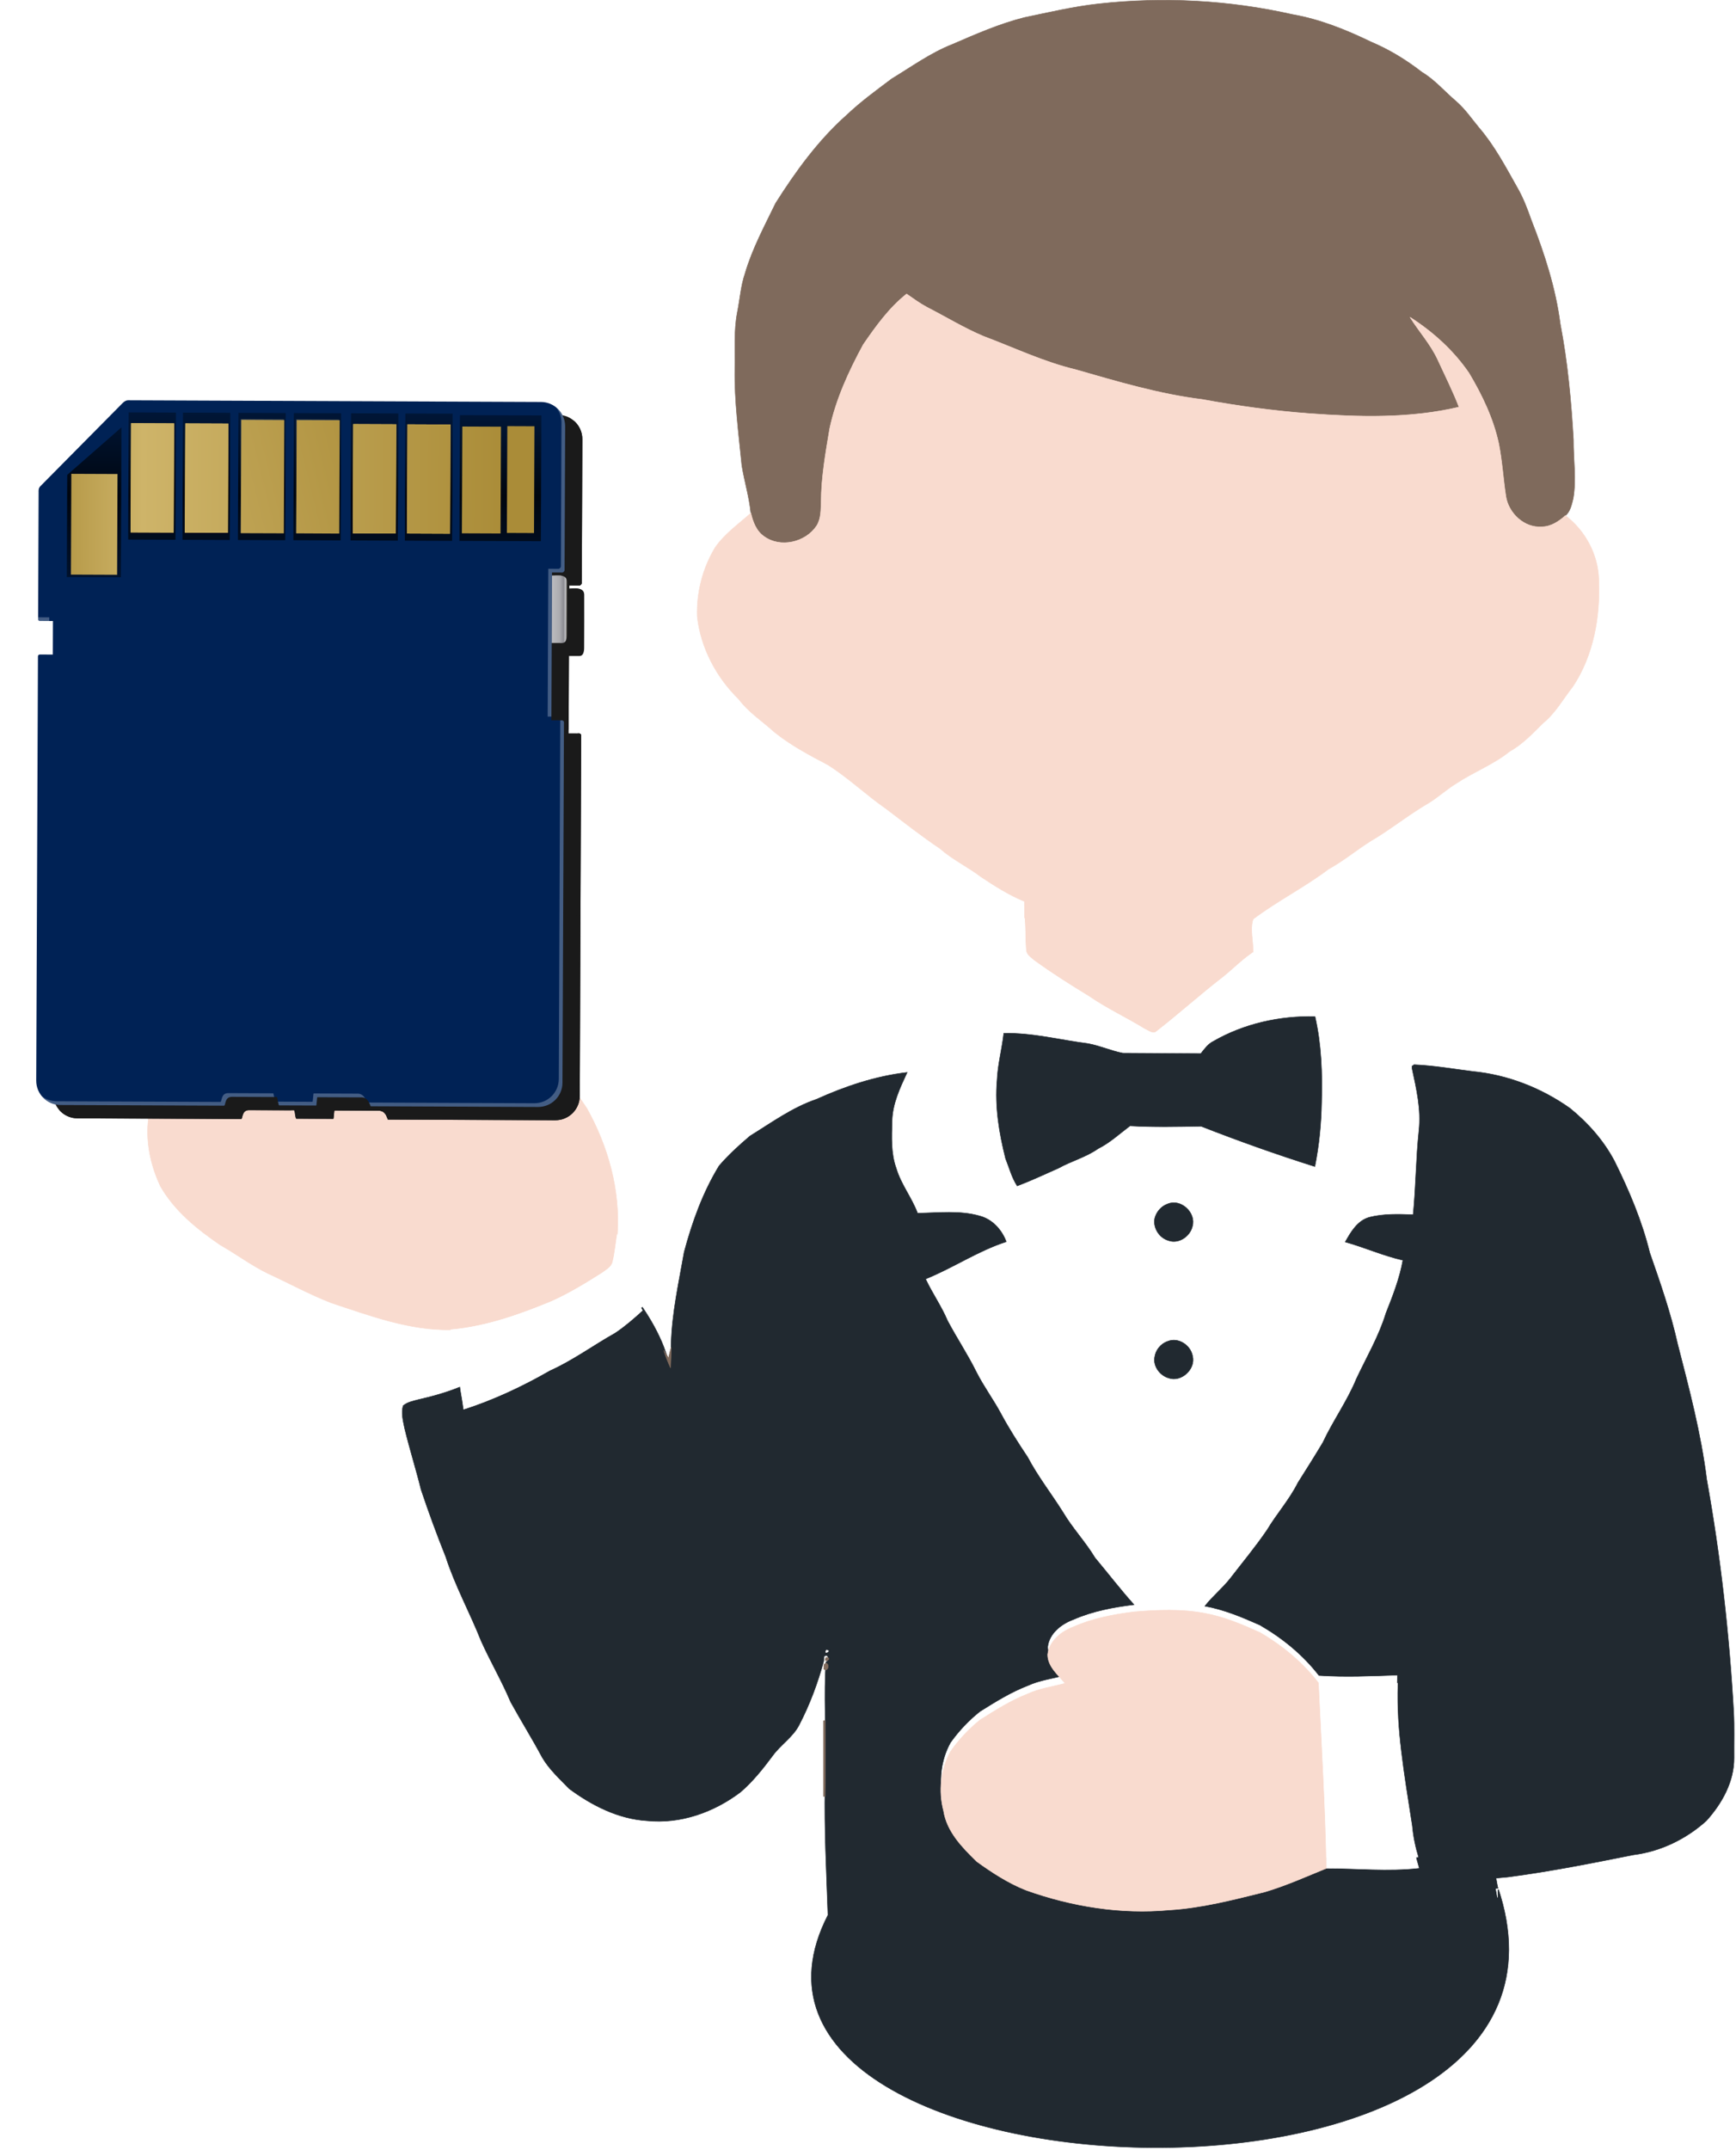 <?xml version="1.0" encoding="UTF-8" standalone="no"?>
<svg
   xmlns:dc="http://purl.org/dc/elements/1.1/"
   xmlns:cc="http://creativecommons.org/ns#"
   xmlns:rdf="http://www.w3.org/1999/02/22-rdf-syntax-ns#"
   xmlns:svg="http://www.w3.org/2000/svg"
   xmlns="http://www.w3.org/2000/svg"
   xmlns:xlink="http://www.w3.org/1999/xlink"
   xmlns:sodipodi="http://sodipodi.sourceforge.net/DTD/sodipodi-0.dtd"
   xmlns:inkscape="http://www.inkscape.org/namespaces/inkscape"
   version="1.1"
   id="Layer_1"
   x="0px"
   y="0px"
   viewBox="-21.926 -66.374 156.468 193.707"
   enable-background="new -21.926 -66.374 815.5 1409.52"
   xml:space="preserve"
   inkscape:version="0.91 r13725"
   sodipodi:docname="butler.svg"
   width="156.468"
   height="193.707"><defs
     id="defs41"><filter
       id="filter4198"
       inkscape:collect="always"><feGaussianBlur
         id="feGaussianBlur4200"
         stdDeviation="14.825"
         inkscape:collect="always" /></filter><filter
       id="filter3714"
       inkscape:collect="always"><feGaussianBlur
         id="feGaussianBlur3716"
         stdDeviation="0.425"
         inkscape:collect="always" /></filter><filter
       id="filter3710"
       inkscape:collect="always"><feGaussianBlur
         id="feGaussianBlur3712"
         stdDeviation="0.425"
         inkscape:collect="always" /></filter><filter
       id="filter3706"
       inkscape:collect="always"><feGaussianBlur
         id="feGaussianBlur3708"
         stdDeviation="0.425"
         inkscape:collect="always" /></filter><filter
       id="filter3702"
       inkscape:collect="always"><feGaussianBlur
         id="feGaussianBlur3704"
         stdDeviation="0.425"
         inkscape:collect="always" /></filter><filter
       id="filter3698"
       inkscape:collect="always"><feGaussianBlur
         id="feGaussianBlur3700"
         stdDeviation="0.425"
         inkscape:collect="always" /></filter><filter
       id="filter3694"
       inkscape:collect="always"><feGaussianBlur
         id="feGaussianBlur3696"
         stdDeviation="0.425"
         inkscape:collect="always" /></filter><filter
       id="filter3690"
       inkscape:collect="always"><feGaussianBlur
         id="feGaussianBlur3692"
         stdDeviation="0.425"
         inkscape:collect="always" /></filter><filter
       id="filter3686"
       inkscape:collect="always"><feGaussianBlur
         id="feGaussianBlur3688"
         stdDeviation="0.425"
         inkscape:collect="always" /></filter><linearGradient
       id="linearGradient2387"
       y2="626.39"
       xlink:href="#linearGradient3396"
       gradientUnits="userSpaceOnUse"
       x2="328.66"
       gradientTransform="matrix(0.751,0.093,-0.093,0.751,446.67,-78.787)"
       y1="626.39"
       x1="320.24"
       inkscape:collect="always" /><linearGradient
       id="linearGradient3396"><stop
         id="stop3398"
         style="stop-color:#bcbcbf"
         offset="0" /><stop
         id="stop3404"
         style="stop-color:#ababaf"
         offset=".5" /><stop
         id="stop3406"
         style="stop-color:#8c8c92"
         offset=".75" /><stop
         id="stop3408"
         style="stop-color:#c1c1c4"
         offset=".875" /><stop
         id="stop3400"
         style="stop-color:#403b30"
         offset="1" /></linearGradient><linearGradient
       id="linearGradient4524"
       y2="521.84"
       xlink:href="#linearGradient3910"
       gradientUnits="userSpaceOnUse"
       x2="186.46"
       y1="609"
       x1="186.46"
       inkscape:collect="always" /><linearGradient
       id="linearGradient3910"><stop
         id="stop3912"
         style="stop-color:#000000;stop-opacity:.491"
         offset="0" /><stop
         id="stop3918"
         style="stop-color:#000000;stop-opacity:.824"
         offset=".5" /><stop
         id="stop3914"
         style="stop-color:#000000;stop-opacity:.365"
         offset="1" /></linearGradient><linearGradient
       id="linearGradient2347"
       y2="179.9"
       xlink:href="#linearGradient4314"
       gradientUnits="userSpaceOnUse"
       x2="701.66"
       gradientTransform="matrix(0.756,0,0,0.756,126.81,207.58)"
       y1="179.9"
       x1="443.91"
       inkscape:collect="always" /><linearGradient
       id="linearGradient4314"><stop
         id="stop4392"
         style="stop-color:#aa8c38"
         offset="0" /><stop
         id="stop4322"
         style="stop-color:#ceb469"
         offset=".239" /><stop
         id="stop4395"
         style="stop-color:#aa8c38"
         offset="1" /></linearGradient><linearGradient
       id="linearGradient2359"
       y2="179.9"
       xlink:href="#linearGradient4314"
       gradientUnits="userSpaceOnUse"
       x2="701.66"
       gradientTransform="matrix(0.751,-0.093,-0.093,-0.751,100.31,746.29)"
       y1="179.9"
       x1="443.91"
       inkscape:collect="always" /><linearGradient
       inkscape:collect="always"
       xlink:href="#linearGradient3910"
       id="linearGradient4461"
       gradientUnits="userSpaceOnUse"
       x1="186.46"
       y1="609"
       x2="186.46"
       y2="521.84" /><linearGradient
       inkscape:collect="always"
       xlink:href="#linearGradient3910"
       id="linearGradient4463"
       gradientUnits="userSpaceOnUse"
       x1="186.46"
       y1="609"
       x2="186.46"
       y2="521.84" /><linearGradient
       inkscape:collect="always"
       xlink:href="#linearGradient3910"
       id="linearGradient4465"
       gradientUnits="userSpaceOnUse"
       x1="186.46"
       y1="609"
       x2="186.46"
       y2="521.84" /><linearGradient
       inkscape:collect="always"
       xlink:href="#linearGradient3910"
       id="linearGradient4467"
       gradientUnits="userSpaceOnUse"
       x1="186.46"
       y1="609"
       x2="186.46"
       y2="521.84" /><linearGradient
       inkscape:collect="always"
       xlink:href="#linearGradient3910"
       id="linearGradient4469"
       gradientUnits="userSpaceOnUse"
       x1="186.46"
       y1="609"
       x2="186.46"
       y2="521.84" /><linearGradient
       inkscape:collect="always"
       xlink:href="#linearGradient3910"
       id="linearGradient4471"
       gradientUnits="userSpaceOnUse"
       x1="186.46"
       y1="609"
       x2="186.46"
       y2="521.84" /><linearGradient
       inkscape:collect="always"
       xlink:href="#linearGradient3910"
       id="linearGradient4473"
       gradientUnits="userSpaceOnUse"
       x1="186.46"
       y1="609"
       x2="186.46"
       y2="521.84" /><linearGradient
       inkscape:collect="always"
       xlink:href="#linearGradient3910"
       id="linearGradient4475"
       gradientUnits="userSpaceOnUse"
       x1="186.46"
       y1="609"
       x2="186.46"
       y2="521.84" /><linearGradient
       inkscape:collect="always"
       xlink:href="#linearGradient4314"
       id="linearGradient4477"
       gradientUnits="userSpaceOnUse"
       gradientTransform="matrix(0.756,0,0,0.756,126.81,207.58)"
       x1="443.91"
       y1="179.9"
       x2="701.66"
       y2="179.9" /><linearGradient
       inkscape:collect="always"
       xlink:href="#linearGradient4314"
       id="linearGradient4479"
       gradientUnits="userSpaceOnUse"
       gradientTransform="matrix(0.756,0,0,0.756,126.81,207.58)"
       x1="443.91"
       y1="179.9"
       x2="701.66"
       y2="179.9" /><linearGradient
       inkscape:collect="always"
       xlink:href="#linearGradient4314"
       id="linearGradient4481"
       gradientUnits="userSpaceOnUse"
       gradientTransform="matrix(0.756,0,0,0.756,126.81,207.58)"
       x1="443.91"
       y1="179.9"
       x2="701.66"
       y2="179.9" /><linearGradient
       inkscape:collect="always"
       xlink:href="#linearGradient4314"
       id="linearGradient4483"
       gradientUnits="userSpaceOnUse"
       gradientTransform="matrix(0.756,0,0,0.756,126.81,207.58)"
       x1="443.91"
       y1="179.9"
       x2="701.66"
       y2="179.9" /><linearGradient
       inkscape:collect="always"
       xlink:href="#linearGradient4314"
       id="linearGradient4485"
       gradientUnits="userSpaceOnUse"
       gradientTransform="matrix(0.756,0,0,0.756,126.81,207.58)"
       x1="443.91"
       y1="179.9"
       x2="701.66"
       y2="179.9" /><linearGradient
       inkscape:collect="always"
       xlink:href="#linearGradient4314"
       id="linearGradient4487"
       gradientUnits="userSpaceOnUse"
       gradientTransform="matrix(0.756,0,0,0.756,126.81,207.58)"
       x1="443.91"
       y1="179.9"
       x2="701.66"
       y2="179.9" /></defs><sodipodi:namedview
     pagecolor="#ffffff"
     bordercolor="#666666"
     borderopacity="1"
     objecttolerance="10"
     gridtolerance="10"
     guidetolerance="10"
     inkscape:pageopacity="0"
     inkscape:pageshadow="2"
     inkscape:window-width="1920"
     inkscape:window-height="1124"
     id="namedview39"
     showgrid="false"
     inkscape:zoom="0.47381011"
     inkscape:cx="108.64537"
     inkscape:cy="-465.93439"
     inkscape:window-x="0"
     inkscape:window-y="24"
     inkscape:window-maximized="1"
     inkscape:current-layer="Layer_1"
     showguides="true"
     fit-margin-top="0"
     fit-margin-left="0"
     fit-margin-right="0"
     fit-margin-bottom="0" /><g
     id="g4262"
     transform="matrix(0.221,0,0,0.221,-22.393,-68.939)"><path
       d="m 450.13,13.17 c 26.37,-2.93 53.23,-1.51 79.12,4.35 11.18,1.95 21.81,6.24 31.99,11.16 7.46,3.14 14.4,7.39 20.78,12.35 5.32,3.17 9.31,7.99 14.01,11.94 3.59,3.12 6.26,7.08 9.27,10.71 6.33,7.35 10.85,16 15.59,24.39 2.42,4.19 4.14,8.72 5.74,13.28 5.35,13.63 9.91,27.7 11.8,42.27 3.01,15.61 4.47,31.47 5.39,47.33 -0.08,7.95 1.25,15.98 -0.11,23.89 -0.64,2.44 -1.14,5.23 -3.15,6.95 -2.67,2.37 -5.85,4.53 -9.56,4.58 -7.26,0.61 -13.77,-5.6 -14.77,-12.58 -1.08,-7.06 -1.47,-14.22 -2.87,-21.23 -2.19,-10.29 -6.79,-19.86 -12.14,-28.84 -6.29,-9.2 -14.68,-16.79 -24.04,-22.78 3.68,5.88 8.46,11.07 11.36,17.44 2.92,6.37 6.09,12.63 8.62,19.18 -19.99,4.73 -40.77,4.12 -61.11,2.64 -14.58,-1.09 -29.07,-3.07 -43.44,-5.72 -17.68,-2.18 -34.82,-7.31 -51.89,-12.21 -12.96,-3.1 -25.03,-8.89 -37.45,-13.55 -8.02,-3.37 -15.44,-7.94 -23.16,-11.89 -2.9,-1.56 -5.56,-3.51 -8.26,-5.38 -7.16,5.68 -12.54,13.19 -17.68,20.66 -5.86,10.82 -11.1,22.16 -13.69,34.26 -1.63,9.81 -3.41,19.66 -3.46,29.64 -0.14,3.37 0.03,7.05 -1.88,10.01 -4.47,6.71 -14.76,9.15 -21.42,4.28 -3.16,-2.16 -4.55,-5.93 -5.39,-9.5 -0.64,-6.58 -2.62,-12.91 -3.67,-19.42 -1.29,-13.09 -3.06,-26.19 -2.85,-39.38 0.15,-7.66 -0.45,-15.39 0.99,-22.97 1.09,-5.34 1.42,-10.85 3.2,-16.03 2.94,-10.02 7.93,-19.23 12.45,-28.57 8.25,-13.02 17.43,-25.68 29.03,-35.96 5.68,-5.4 12.06,-10.03 18.32,-14.74 8.13,-4.93 15.91,-10.59 24.82,-14.08 9.53,-4.13 19.1,-8.32 29.2,-10.88 10.06,-2.09 20.08,-4.47 30.31,-5.6 z"
       id="path5"
       inkscape:connector-curvature="0"
       style="fill:#7f6a5c;stroke:#7f6a5c;stroke-width:0.2" /><path
       d="m 354.17,152.11 c 5.14,-7.47 10.52,-14.98 17.68,-20.66 2.7,1.87 5.36,3.82 8.26,5.38 7.72,3.95 15.14,8.52 23.16,11.89 12.42,4.66 24.49,10.45 37.45,13.55 17.07,4.9 34.21,10.03 51.89,12.21 14.37,2.65 28.86,4.63 43.44,5.72 20.34,1.48 41.12,2.09 61.11,-2.64 -2.53,-6.55 -5.7,-12.81 -8.62,-19.18 -2.9,-6.37 -7.68,-11.56 -11.36,-17.44 9.36,5.99 17.75,13.58 24.04,22.78 5.35,8.98 9.95,18.55 12.14,28.84 1.4,7.01 1.79,14.17 2.87,21.23 1,6.98 7.51,13.19 14.77,12.58 3.71,-0.05 6.89,-2.21 9.56,-4.58 8.12,6.22 13.32,15.93 13.6,26.21 0.63,14.98 -2.14,30.76 -10.54,43.43 -3.98,5.06 -7.15,10.86 -12.21,14.98 -4.23,4.16 -8.3,8.58 -13.56,11.49 -6.66,5.38 -14.77,8.39 -21.85,13.11 -3.89,2.37 -7.25,5.49 -11.12,7.89 -7.29,4.22 -13.94,9.45 -21.05,13.95 -6.93,3.91 -12.93,9.25 -19.91,13.08 -9.84,7.42 -20.9,12.97 -30.74,20.38 -1.38,4.37 0.18,9.12 -0.06,13.65 -4.36,2.93 -8.03,6.72 -12.11,9.99 -9.22,7.12 -17.89,14.94 -27.07,22.09 -1.55,1.5 -3.48,-0.28 -5.01,-0.91 -7.48,-4.61 -15.51,-8.28 -22.74,-13.3 -7.61,-4.65 -15.17,-9.39 -22.38,-14.65 -1.38,-1.19 -3.28,-2.37 -3.33,-4.4 -0.35,-4.3 -0.15,-8.62 -0.56,-12.91 -0.02,-2.27 0.03,-4.53 -0.02,-6.79 -6.31,-2.58 -12.06,-6.25 -17.72,-10.01 -5.38,-4.11 -11.59,-7 -16.68,-11.51 -7.54,-5.07 -14.67,-10.67 -21.9,-16.17 -8.23,-5.68 -15.45,-12.7 -23.94,-18.02 -7.51,-3.94 -15.09,-7.96 -21.72,-13.31 -4.88,-4.45 -10.57,-8.07 -14.56,-13.43 -9.15,-8.93 -15.51,-20.96 -16.91,-33.73 -0.31,-9.82 2.24,-19.71 7.33,-28.12 3.88,-5.58 9.52,-9.51 14.53,-13.98 0.84,3.57 2.23,7.34 5.39,9.5 6.66,4.87 16.95,2.43 21.42,-4.28 1.91,-2.96 1.74,-6.64 1.88,-10.01 0.05,-9.98 1.83,-19.83 3.46,-29.64 2.59,-12.1 7.83,-23.44 13.69,-34.26 z"
       id="path7"
       inkscape:connector-curvature="0"
       style="fill:#f9dbcf;stroke:#f9dbcf;stroke-width:0.2" /><path
       d="m 419.43,400.03 c 0.42,-4.71 -0.19,-9.47 0.49,-14.16 0.41,4.29 0.21,8.61 0.56,12.91 0.05,2.03 1.95,3.21 3.33,4.4 7.21,5.26 14.77,10 22.38,14.65 7.23,5.02 15.26,8.69 22.74,13.3 1.53,0.63 3.46,2.41 5.01,0.91 9.18,-7.15 17.85,-14.97 27.07,-22.09 4.08,-3.27 7.75,-7.06 12.11,-9.99 8.99,7.96 19.06,14.62 29.6,20.35 3.2,-3.26 8.43,-5.04 12.61,-2.51 8.77,4.62 14.55,13.13 19.3,21.55 1.2,2.59 2.89,5.03 3.39,7.89 1.79,8.41 3.74,16.94 2.79,25.6 -1.21,11.57 -1.23,23.23 -2.36,34.79 -5.95,-0.23 -12.02,-0.43 -17.83,1.05 -4.92,1.4 -7.55,6.05 -9.86,10.21 7.92,2.25 15.47,5.69 23.51,7.54 -1.34,7.56 -4.12,14.75 -6.91,21.87 -2.86,9.51 -7.88,18.14 -12.04,27.1 -3.72,9.2 -9.54,17.33 -13.68,26.32 -3.3,5.61 -6.75,11.13 -10.2,16.66 -3.43,6.98 -8.65,12.83 -12.58,19.51 -4.66,6.92 -9.97,13.38 -15.02,20.02 -3.14,4.07 -7.19,7.31 -10.32,11.4 -9.54,-1.82 -19.3,-1.39 -28.93,-0.6 -5.53,-6.25 -10.57,-12.91 -15.88,-19.34 -3.93,-6.61 -9.24,-12.26 -13.12,-18.91 -4.72,-7.61 -10.23,-14.72 -14.36,-22.67 -3.88,-5.89 -7.65,-11.85 -10.95,-18.08 -3.1,-5.84 -7.03,-11.19 -9.98,-17.11 -3.53,-7.26 -8,-14.03 -11.74,-21.18 -2.5,-6 -6.24,-11.35 -8.96,-17.24 11.23,-4.59 21.34,-11.6 32.91,-15.39 -1.79,-4.85 -5.57,-9.17 -10.66,-10.59 -8.3,-2.46 -17.02,-1.3 -25.52,-1.2 -2.37,-6.42 -6.76,-11.9 -8.69,-18.5 -2.24,-6.27 -1.88,-13.01 -1.71,-19.55 0.14,-7.14 3.24,-13.74 6.15,-20.1 2.92,-4.47 4.83,-9.51 8.07,-13.76 5.65,-7.83 11.04,-16.15 18.86,-22.03 4.1,-3.23 10.35,-1.97 13.75,1.68 2.64,-4.69 4.95,-9.6 6.67,-14.71 m 77.6,36.06 c -2.24,1.09 -3.69,3.17 -5.2,5.06 -10.61,-0.07 -21.22,-0.16 -31.83,-0.2 -4.81,-0.95 -9.35,-3.03 -14.19,-3.9 -11.43,-1.46 -22.73,-4.46 -34.32,-4.19 -0.73,6.43 -2.46,12.71 -2.74,19.2 -0.94,10.74 0.85,21.47 3.47,31.86 1.5,3.73 2.52,7.77 4.74,11.16 5.73,-2.16 11.27,-4.79 16.87,-7.26 5.25,-2.92 11.15,-4.45 16.11,-7.93 4.82,-2.41 8.76,-6.09 13.02,-9.29 9.65,0.55 19.33,0.34 28.98,0.15 15.29,5.98 30.76,11.49 46.41,16.43 1.73,-8.62 2.6,-17.42 2.74,-26.21 0.33,-11.69 -0.04,-23.49 -2.67,-34.93 -14.32,-0.34 -28.93,2.87 -41.39,10.05 m -18.66,66.32 c -2.59,0.88 -4.55,3.14 -5.28,5.74 -0.88,3.91 1.77,8.11 5.58,9.2 4.14,1.52 8.82,-1.72 9.75,-5.82 1.59,-5.48 -4.69,-11.37 -10.05,-9.12 m 0,56.02 c -2.86,0.94 -5.02,3.63 -5.37,6.62 -0.57,3.65 2.21,7.3 5.66,8.32 5.17,1.91 11.18,-3.62 9.83,-8.93 -0.78,-4.4 -5.82,-7.78 -10.12,-6.01 z"
       id="path9"
       inkscape:connector-curvature="0"
       style="fill:#ffffff;stroke:#ffffff;stroke-width:0.2" /><path
       d="m 131.64,418.59 c 2.38,-5.18 8.49,-6.34 13.56,-7.05 8.01,-1.27 16.05,0.25 23.98,1.3 7.92,0.74 15.15,4.35 22.31,7.55 6.9,3.73 14.29,6.66 20.35,11.76 12.11,8.08 21.72,19.29 29.66,31.39 8.65,15.5 13.63,33.38 12.39,51.2 -0.63,3.72 -0.94,7.51 -1.82,11.18 -0.47,2.29 -2.75,3.44 -4.46,4.72 -6.63,4.18 -13.34,8.31 -20.51,11.51 -13.2,5.47 -26.84,10.29 -41.16,11.58 -16.82,0.3 -32.87,-5.72 -48.61,-10.93 -8.93,-3.45 -17.34,-8.07 -26.03,-12.07 -6.78,-3.31 -12.82,-7.87 -19.36,-11.58 -9.45,-6.45 -18.65,-13.86 -24.41,-23.96 -5.16,-10.94 -7.1,-23.8 -3.01,-35.42 2.91,-11.22 11.72,-21.86 23.61,-23.77 14.07,-4.21 29.1,-1.71 42.67,3.11 5.41,2.19 10.72,4.61 16.17,6.72 -5.19,-4.89 -10.4,-9.94 -13.87,-16.27 -1.95,-3.24 -2.57,-7.35 -1.46,-10.97 z"
       id="path11"
       inkscape:connector-curvature="0"
       style="fill:#f9dbcf;stroke:#f9dbcf;stroke-width:0.2" /><path
       d="m 497.03,436.09 c 12.46,-7.18 27.07,-10.39 41.39,-10.05 2.63,11.44 3,23.24 2.67,34.93 -0.14,8.79 -1.01,17.59 -2.74,26.21 -15.65,-4.94 -31.12,-10.45 -46.41,-16.43 -9.65,0.19 -19.33,0.4 -28.98,-0.15 -4.26,3.2 -8.2,6.88 -13.02,9.29 -4.96,3.48 -10.86,5.01 -16.11,7.93 -5.6,2.47 -11.14,5.1 -16.87,7.26 -2.22,-3.39 -3.24,-7.43 -4.74,-11.16 -2.62,-10.39 -4.41,-21.12 -3.47,-31.86 0.28,-6.49 2.01,-12.77 2.74,-19.2 11.59,-0.27 22.89,2.73 34.32,4.19 4.84,0.87 9.38,2.95 14.19,3.9 10.61,0.04 21.22,0.13 31.83,0.2 1.51,-1.89 2.96,-3.97 5.2,-5.06 z"
       id="path13"
       inkscape:connector-curvature="0"
       style="fill:#212930;stroke:#212930;stroke-width:0.2" /><path
       sodipodi:nodetypes="ccccccccccccccccccccccccccccccccccccccccccccccccccccccccccccccccccccccccccccccccccccccccccccc"
       clip-path="none"
       d="m 577.98,446.261 0.83,-0.592 c 7.97,0.326 15.86,1.707 23.77,2.724 14.31,1.332 28.13,6.76 39.78,15.001 7.37,5.961 13.8,13.225 18.21,21.604 5.93,11.961 11.18,24.347 14.36,37.325 4.26,12.218 8.54,24.485 11.35,37.138 4.7,18.268 9.56,36.585 11.89,55.317 5.63,31.325 9.21,63.005 10.99,94.764 0.32,6.227 0.09,12.475 0.15,18.712 0.07,9.662 -4.94,18.633 -11.31,25.66 -8.23,7.422 -18.67,12.504 -29.78,13.886 -16.97,3.395 -33.96,6.78 -51.14,9.03 -1.62,0.138 -3.23,0.296 -4.84,0.454 0.21,1.135 0.42,2.28 0.63,3.444 50.65,147.719 -334.98,132.204 -273.091,11.616 -0.61,-17.429 -1.52,-34.858 -1.18,-52.307 0.14,-10.155 0.1,-20.301 0.03,-30.447 -0.11,-6.81 -0.1,-13.629 0.33,-20.419 1.66,-0.572 0.85,-3.879 -0.77,-2.211 -0.04,0.474 -0.1,1.431 -0.14,1.905 -2.44,8.863 -5.67,17.607 -9.93,25.798 -2.53,5.102 -7.65,8.201 -10.93,12.771 -3.92,5.27 -8.05,10.451 -13.07,14.774 -10.78,8.172 -24.48,13.106 -38.19,11.675 -11.7,-0.74 -22.46,-6.247 -31.69,-13.067 -3.9,-4.046 -8.17,-7.895 -11.01,-12.781 -4.08,-7.649 -8.69,-15.001 -12.86,-22.6 -3.58,-8.507 -8.28,-16.501 -12.06,-24.93 -4.55,-11.488 -10.59,-22.393 -14.38,-34.177 -3.63,-9.06 -7,-18.219 -10.09,-27.456 -2.07,-8.399 -4.7,-16.639 -6.72,-25.038 -0.6,-2.981 -1.44,-6.119 -0.6,-9.129 1.74,-1.53 4.12,-1.915 6.29,-2.517 5.87,-1.322 11.68,-2.971 17.25,-5.27 0.44,2.438 0.83,4.885 1.19,7.343 12.23,-3.888 23.91,-9.307 35.04,-15.613 9.39,-4.165 17.7,-10.234 26.65,-15.189 3.99,-2.635 7.63,-5.764 11.17,-8.941 3.43,5.033 6.45,10.402 8.68,16.067 0.79,2.388 1.71,4.747 2.79,7.047 0.15,-2.753 0.22,-5.497 0.25,-8.251 0.36,-12.623 3.15,-24.979 5.32,-37.365 3.27,-12.218 7.61,-24.298 14.25,-35.144 3.81,-4.421 8.17,-8.399 12.63,-12.169 8.75,-5.398 17.2,-11.586 27.06,-14.942 11.72,-5.3 24.15,-9.465 36.99,-10.955 -2.91,6.277 -6.01,12.79 -6.15,19.837 -0.17,6.454 -0.53,13.106 1.71,19.294 1.93,6.514 6.32,11.922 8.69,18.258 8.5,-0.099 17.22,-1.244 25.52,1.184 5.09,1.401 8.87,5.665 10.66,10.451 -11.57,3.74 -21.68,10.659 -32.91,15.189 2.72,5.813 6.46,11.093 8.96,17.015 3.74,7.056 8.21,13.738 11.74,20.903 2.95,5.843 6.88,11.123 9.98,16.886 3.3,6.149 7.07,12.031 10.95,17.844 4.13,7.846 9.64,14.863 14.36,22.373 3.88,6.563 9.19,12.139 13.12,18.663 5.31,6.346 10.35,12.919 15.88,19.087 -8.42,1.066 -16.87,2.605 -24.67,6.05 -4.93,1.786 -9.88,5.685 -10.52,11.132 0,4.856 4.21,8.132 7.08,11.586 -5.09,1.392 -10.42,2.023 -15.24,4.254 -6.91,2.655 -13.19,6.602 -19.43,10.491 -4.59,3.642 -8.67,7.964 -12.06,12.721 -3.97,7.185 -4.96,15.939 -2.81,23.854 1.32,8.369 7.62,14.695 13.51,20.37 6.32,4.5 12.95,8.764 20.24,11.586 18.6,6.533 38.55,9.731 58.29,7.915 13.27,-0.79 26.16,-4.125 39,-7.264 8.64,-2.546 16.88,-6.188 25.21,-9.553 12.5,-0.01 25.03,1.293 37.52,-0.099 -1.3,-4.194 -2.19,-8.507 -2.58,-12.869 -3.15,-20.34 -6.8,-40.799 -6.08,-61.446 -10.67,0.375 -21.35,0.859 -32.01,0.148 -6.5,-8.418 -14.9,-15.268 -24.12,-20.577 -7.22,-3.207 -14.57,-6.287 -22.4,-7.708 3.13,-4.037 7.18,-7.234 10.32,-11.251 5.05,-6.553 10.36,-12.929 15.02,-19.758 3.93,-6.593 9.15,-12.366 12.58,-19.255 3.45,-5.458 6.9,-10.905 10.2,-16.442 4.14,-8.872 9.96,-16.896 13.68,-25.976 4.16,-8.843 9.18,-17.36 12.04,-26.746 2.79,-7.027 5.57,-14.123 6.91,-21.584 -8.04,-1.826 -15.59,-5.221 -23.51,-7.441 2.31,-4.106 4.94,-8.695 9.86,-10.076 5.81,-1.461 11.88,-1.263 17.83,-1.036 1.13,-11.409 1.15,-22.916 2.36,-34.335 0.95,-8.547 -1,-16.965 -2.79,-25.265 l -0.04,-0.957 M 339,684.139 c -1.55,2.941 3.33,0.128 0,0 z"
       id="path15"
       inkscape:connector-curvature="0"
       style="fill:#212930;stroke:#212930;stroke-width:0.199" /><path
       d="m 478.37,502.41 c 5.36,-2.25 11.64,3.64 10.05,9.12 -0.93,4.1 -5.61,7.34 -9.75,5.82 -3.81,-1.09 -6.46,-5.29 -5.58,-9.2 0.73,-2.6 2.69,-4.86 5.28,-5.74 z"
       id="path17"
       inkscape:connector-curvature="0"
       style="fill:#212930;stroke:#212930;stroke-width:0.2" /><path
       d="m 252.07,525.92 c 0.88,-3.67 1.19,-7.46 1.82,-11.18 0.4,4.85 -2.14,10.21 0.75,14.61 3,5.58 6.09,11.12 9.47,16.48 -3.54,3.22 -7.18,6.39 -11.17,9.06 -8.95,5.02 -17.26,11.17 -26.65,15.39 -11.13,6.39 -22.81,11.88 -35.04,15.82 -0.36,-2.49 -0.75,-4.97 -1.19,-7.44 -1.27,-8.31 -1.36,-16.93 -4.12,-24.93 14.32,-1.29 27.96,-6.11 41.16,-11.58 7.17,-3.2 13.88,-7.33 20.51,-11.51 1.71,-1.28 3.99,-2.43 4.46,-4.72 z"
       id="path19"
       inkscape:connector-curvature="0"
       style="fill:#ffffff;stroke:#ffffff;stroke-width:0.2" /><path
       d="m 478.37,558.43 c 4.3,-1.77 9.34,1.61 10.12,6.01 1.35,5.31 -4.66,10.84 -9.83,8.93 -3.45,-1.02 -6.23,-4.67 -5.66,-8.32 0.35,-2.99 2.51,-5.68 5.37,-6.62 z"
       id="path21"
       inkscape:connector-curvature="0"
       style="fill:#212930;stroke:#212930;stroke-width:0.2" /><path
       d="m 274.76,565.24 c 0.33,-1.47 0.67,-2.92 1.07,-4.35 -0.03,2.79 -0.1,5.57 -0.25,8.36 -1.08,-2.33 -2,-4.72 -2.79,-7.14 0.67,1.02 1.31,2.08 1.97,3.13 z"
       id="path23"
       inkscape:connector-curvature="0"
       style="fill:#7f6a5c;stroke:#7f6a5c;stroke-width:0.2" /><path
       d="m 464.59,668.71 c 9.63,-0.79 19.39,-1.22 28.93,0.6 7.83,1.44 15.18,4.56 22.4,7.81 9.22,5.38 17.62,12.32 24.12,20.85 1.16,25.07 2.69,50.14 3.15,75.25 -8.33,3.41 -16.57,7.1 -25.21,9.68 -12.84,3.18 -25.73,6.56 -39,7.36 -19.74,1.84 -39.69,-1.4 -58.29,-8.02 -7.29,-2.86 -13.92,-7.18 -20.24,-11.74 -5.89,-5.75 -12.19,-12.16 -13.51,-20.64 -2.15,-8.02 -1.16,-16.89 2.81,-24.17 3.39,-4.82 7.47,-9.2 12.06,-12.89 6.24,-3.94 12.52,-7.94 19.43,-10.63 4.82,-2.26 10.15,-2.9 15.24,-4.31 -2.87,-3.5 -7.08,-6.82 -7.08,-11.74 0.64,-5.52 5.59,-9.47 10.52,-11.28 7.8,-3.49 16.25,-5.05 24.67,-6.13 z"
       id="path25"
       inkscape:connector-curvature="0"
       style="fill:#f9dbcf;stroke:#f9dbcf;stroke-width:0.2" /><path
       d="m 339,687.3 c 3.33,0.13 -1.55,2.98 0,0 z"
       id="path27"
       inkscape:connector-curvature="0"
       style="fill:#7f6a5c;stroke:#7f6a5c;stroke-width:0.2" /><path
       d="m 338.19,690.16 c 1.62,-1.69 2.43,1.66 0.77,2.24 l -0.91,-0.31 c 0.04,-0.48 0.1,-1.45 0.14,-1.93 z"
       id="path29"
       inkscape:connector-curvature="0"
       style="fill:#7f6a5c;stroke:#7f6a5c;stroke-width:0.2" /><path
       d="m 540.04,697.97 c 10.66,0.72 21.34,0.23 32.01,-0.15 -0.72,20.92 2.93,41.65 6.08,62.26 0.39,4.42 1.28,8.79 2.58,13.04 -12.49,1.41 -25.02,0.09 -37.52,0.1 -0.46,-25.11 -1.99,-50.18 -3.15,-75.25 z"
       id="path31"
       inkscape:connector-curvature="0"
       style="fill:#ffffff;stroke:#ffffff;stroke-width:0.2" /><path
       d="m 337.97,713.08 0.66,0.01 c 0.07,10.28 0.11,20.56 -0.03,30.85 l -0.63,0.03 c 0.02,-10.3 0.02,-20.6 0,-30.89 z"
       id="path33"
       inkscape:connector-curvature="0"
       style="fill:#7f6a5c;stroke:#7f6a5c;stroke-width:0.2" /><path
       d="m 612.24,781.68 c 1.61,-0.16 3.22,-0.32 4.84,-0.46 -1.41,0.29 -2.85,0.47 -4.27,0.69 0.02,0.82 0.05,2.45 0.06,3.26 -0.21,-1.18 -0.42,-2.34 -0.63,-3.49 z"
       id="path35"
       inkscape:connector-curvature="0"
       style="fill:#ffffff;stroke:#ffffff;stroke-width:0.2" /><g
       transform="matrix(0.993,-0.119,0.119,0.993,-447.461,-83.462)"
       id="g2405"><g
         transform="matrix(0.751,0.093,-0.093,0.751,164.82,214.71)"
         style="fill:#1a1a1a;filter:url(#filter4198)"
         id="g4086"><path
           d="m 651.24,184.28 c 0,0 4.21,-0.26 5.24,0 1.04,0.25 3.01,0.68 3.1,3.17 0.08,2.5 0.08,26.38 0.08,28.7 0,2.32 -0.51,4.46 -2.57,4.46 l -5.76,0 -0.09,-36.33 z"
           style="fill:#1a1a1a;fill-rule:evenodd"
           sodipodi:nodetypes="csssscc"
           id="path4088"
           inkscape:connector-curvature="0" /><path
           d="m 645.12,90.749 c 7.27,0 13.12,5.849 13.12,13.121 l 0,77.51 c 0,0.49 -0.71,1.23 -1.17,1.23 l -5.6,0 0,79.67 5.65,0 c 0.54,0 1.12,0.53 1.12,1.01 l 0,194.3 c 0,7.27 -5.85,13.12 -13.12,13.12 l -90.2,0 c -0.24,-0.14 -1.14,-4.76 -5.02,-4.76 l -23.82,0 c -0.15,0 -0.35,4.48 -0.57,4.48 l -19.95,0 c -0.52,0 -0.94,-4.48 -1.25,-4.48 l -24.24,0 c -4.12,0 -3.26,4.76 -4.25,4.76 l -88.18,0 c -7.27,0 -13.14,-5.85 -13.14,-13.12 l 0,-228.56 c 0,-0.66 0.37,-1.07 1.05,-1.07 l 6.96,0 0,-18.06 -7.01,0 c -0.68,0 -1,-0.42 -1,-1.04 l 0,-68.42 c 0,-0.47 -0.22,-2.12 1,-3.25 0.5,-0.47 36.13,-36.89 44.27,-45.101 1.02,-1.031 2.05,-1.34 2.83,-1.34 l 222.52,0 z"
           style="fill:#1a1a1a"
           sodipodi:nodetypes="ccssccsscccsssssscccsscccsssssc"
           id="path4090"
           inkscape:connector-curvature="0" /><rect
           x="483.59"
           y="100.76"
           width="23.207"
           height="61.358"
           style="fill:#1a1a1a"
           id="rect4092" /><rect
           x="513.47"
           y="100.76"
           width="23.207"
           height="61.358"
           style="fill:#1a1a1a"
           id="rect4094" /><g
           transform="translate(331,-424)"
           style="fill:#1a1a1a"
           id="g4096"><path
             d="m 58.762,554.81 29.127,-25.71 0,80.72 -29.127,0 0,-55.01 z"
             style="fill:#1a1a1a"
             sodipodi:nodetypes="ccccc"
             id="path4098"
             inkscape:connector-curvature="0" /><rect
             x="91.762"
             y="521.02"
             width="25.472"
             height="68.504"
             style="fill:#1a1a1a"
             id="rect4100" /><rect
             x="121.02"
             y="521.02"
             width="25.472"
             height="68.504"
             style="fill:#1a1a1a"
             id="rect4102" /><rect
             x="211.59"
             y="521.02"
             width="25.472"
             height="68.504"
             style="fill:#1a1a1a"
             id="rect4104" /><rect
             x="240.84"
             y="521.02"
             width="25.472"
             height="68.504"
             style="fill:#1a1a1a"
             id="rect4106" /><rect
             x="270.27"
             y="521.77"
             width="43.884"
             height="67.756"
             style="fill:#1a1a1a"
             id="rect4108" /><rect
             x="150.9"
             y="521.02"
             width="25.472"
             height="68.504"
             style="fill:#1a1a1a"
             id="rect4110" /><rect
             x="180.77"
             y="521.02"
             width="25.472"
             height="68.504"
             style="fill:#1a1a1a"
             id="rect4112" /></g><rect
           x="392.36"
           y="130.66"
           width="24.906"
           height="54.34"
           style="fill:#1a1a1a"
           id="rect4114" /><path
           transform="matrix(1.965,0,0,1.965,-54.219,-1129.4)"
           style="fill:#1a1a1a;filter:url(#filter3714)"
           d="m 227.28,641.75 0,27.22 12.17,0 0,-1.97 -10.25,0 0,-25.25 -1.92,0 z"
           id="path4116"
           inkscape:connector-curvature="0" /><rect
           x="424.46"
           y="103.25"
           width="23.207"
           height="58.868"
           style="fill:#1a1a1a"
           id="rect4118" /><rect
           x="424.46"
           y="103.25"
           width="23.207"
           height="58.868"
           style="fill:#1a1a1a"
           id="rect4120" /><path
           transform="matrix(1.965,0,0,1.965,-54.219,-1129.4)"
           style="fill:#1a1a1a;filter:url(#filter3710)"
           d="m 243.62,627.38 0,29.93 11.81,0 0,-2 -9.81,0 0,-27.93 -2,0 z"
           id="path4122"
           inkscape:connector-curvature="0" /><rect
           x="453.72"
           y="103.25"
           width="23.207"
           height="58.868"
           style="fill:#1a1a1a"
           id="rect4124" /><rect
           x="453.72"
           y="103.25"
           width="23.207"
           height="58.868"
           style="fill:#1a1a1a"
           id="rect4126" /><path
           d="m 258.51,627.38 0,29.93 11.81,0 0,-2 -9.81,0 0,-27.93 -2,0 z"
           transform="matrix(1.965,0,0,1.965,-54.219,-1129.4)"
           style="fill:#1a1a1a;filter:url(#filter3706)"
           id="path4128"
           inkscape:connector-curvature="0" /><rect
           x="483.59"
           y="103.25"
           width="23.207"
           height="58.868"
           style="fill:#1a1a1a"
           id="rect4130" /><path
           transform="matrix(1.965,0,0,1.965,-54.219,-1129.4)"
           style="fill:#1a1a1a;filter:url(#filter3702)"
           d="m 273.72,626.11 0,31.2 11.81,0 0,-2.08 -9.81,0 0,-29.12 -2,0 z"
           id="path4132"
           inkscape:connector-curvature="0" /><rect
           x="513.47"
           y="103.25"
           width="23.207"
           height="58.868"
           style="fill:#1a1a1a"
           id="rect4134" /><path
           d="m 288.92,626.11 0,31.2 11.82,0 0,-2.08 -9.82,0 0,-29.12 -2,0 z"
           transform="matrix(1.965,0,0,1.965,-54.219,-1129.4)"
           style="fill:#1a1a1a;filter:url(#filter3698)"
           id="path4136"
           inkscape:connector-curvature="0" /><rect
           x="544.29"
           y="103.25"
           width="23.207"
           height="58.868"
           style="fill:#1a1a1a"
           id="rect4138" /><rect
           x="544.29"
           y="103.25"
           width="23.207"
           height="58.868"
           style="fill:#1a1a1a"
           id="rect4140" /><path
           d="m 304.61,627.38 0,29.93 11.81,0 0,-2 -9.81,0 0,-27.93 -2,0 z"
           transform="matrix(1.965,0,0,1.965,-54.219,-1129.4)"
           style="fill:#1a1a1a;filter:url(#filter3694)"
           id="path4142"
           inkscape:connector-curvature="0" /><rect
           x="573.54"
           y="103.25"
           width="23.207"
           height="58.868"
           style="fill:#1a1a1a"
           id="rect4144" /><rect
           x="573.54"
           y="103.25"
           width="23.207"
           height="58.868"
           style="fill:#1a1a1a"
           id="rect4146" /><path
           transform="matrix(1.965,0,0,1.965,-54.219,-1129.4)"
           style="fill:#1a1a1a;filter:url(#filter3690)"
           d="m 319.5,627.38 0,29.93 11.81,0 0,-2 -9.81,0 0,-27.93 -2,0 z"
           id="path4148"
           inkscape:connector-curvature="0" /><rect
           x="603.14"
           y="104.31"
           width="20.853"
           height="57.578"
           style="fill:#1a1a1a"
           id="rect4150" /><rect
           x="627.41"
           y="103.99"
           width="14.628"
           height="57.578"
           style="fill:#1a1a1a"
           id="rect4152" /><path
           transform="matrix(1.965,0,0,1.965,-54.219,-1129.4)"
           style="fill:#1a1a1a;filter:url(#filter3686)"
           sodipodi:nodetypes="cccccccccccccccc"
           d="m 346.87,627.75 0,27.47 0.03,0 0,1.84 7.47,0 0,-2 -5.47,0 0,-27.31 -2.03,0 z m -12.31,0.16 0,29.31 10.62,0 0,-2 -8.62,0 0,-27.31 -2,0 z"
           id="path4154"
           inkscape:connector-curvature="0" /><path
           d="m 653.38,93.688 c 1.78,2.24 2.87,5.086 2.87,8.192 l 0,77.5 c 0,0.49 -0.74,1.24 -1.19,1.24 -0.41,0.01 -5.59,0 -5.59,0 l 0,79.66 2,0 0,-77.66 c 0,0 5.18,0.01 5.59,0 0.45,0 1.19,-0.75 1.19,-1.24 l 0,-77.5 c 0,-4.135 -1.91,-7.792 -4.87,-10.192 z m -278.88,114.22 0,0.97 c 0,0.61 0.32,1.03 1,1.03 l 5,0 0,-2 -6,0 z m 281.75,54.37 0,193.31 c 0,7.27 -5.85,13.13 -13.13,13.13 l -89.12,0 c 0.56,1.02 0.8,1.94 0.91,2 l 90.21,0 c 7.28,0 13.13,-5.86 13.13,-13.13 l 0,-194.31 c 0,-0.48 -0.58,-1 -1.13,-1 l -0.87,0 z m -178.19,201.66 c -4.12,0 -3.26,4.78 -4.25,4.78 l -88.19,0 c -3.12,0 -5.96,-1.1 -8.21,-2.91 2.4,2.99 6.07,4.91 10.21,4.91 l 88.19,0 c 0.99,0 0.13,-4.78 4.25,-4.78 l 22.75,0 c -0.19,-1.03 -0.36,-2 -0.5,-2 l -24.25,0 z m 46.03,0 c -0.15,0 -0.37,4.5 -0.59,4.5 l -18.59,0 c 0.19,1.02 0.41,2 0.65,2 l 19.94,0 c 0.22,0 0.44,-4.5 0.59,-4.5 l 23.82,0 c 0.75,0 1.39,0.18 1.93,0.47 -0.73,-1.22 -1.92,-2.47 -3.93,-2.47 l -23.82,0 z"
           style="fill:#1a1a1a"
           id="path4156"
           inkscape:connector-curvature="0" /></g><path
         d="m 630.43,407.58 c 0,0 3.18,0.2 3.93,0.48 0.75,0.29 2.2,0.8 2.03,2.68 -0.17,1.88 -2.39,19.8 -2.61,21.54 -0.21,1.74 -0.8,3.31 -2.35,3.12 -1.54,-0.2 -4.32,-0.54 -4.32,-0.54 l 3.32,-27.28 z"
         style="fill:url(#linearGradient2387);fill-rule:evenodd"
         sodipodi:nodetypes="csssscc"
         id="path3734"
         inkscape:connector-curvature="0" /><path
         d="m 634.54,336.81 c 5.45,0.67 9.3,5.61 8.62,11.07 0,0 -7.15,57.71 -7.21,58.17 -0.05,0.38 -0.65,0.86 -0.99,0.82 -0.3,-0.04 -4.2,-0.52 -4.2,-0.52 l -7.42,59.8 c 0,0 2.95,0.36 4.24,0.52 0.41,0.05 0.79,0.5 0.75,0.86 -0.25,2.01 -18.09,145.84 -18.09,145.84 -0.67,5.46 -5.61,9.31 -11.06,8.63 l -67.7,-8.4 c -0.17,-0.12 -0.42,-3.68 -3.33,-4.04 -0.82,-0.1 -15.59,-1.93 -17.88,-2.21 -0.11,-0.02 -0.68,3.33 -0.84,3.31 -2.74,-0.34 -11.58,-1.44 -14.97,-1.86 -0.4,-0.05 -0.3,-3.45 -0.53,-3.48 -2.32,-0.29 -17.24,-2.14 -18.2,-2.26 -3.09,-0.38 -2.88,3.28 -3.62,3.18 l -66.2,-8.2 c -5.45,-0.68 -9.31,-5.62 -8.63,-11.07 0,0 21.1,-170.17 21.27,-171.56 0.06,-0.49 0.37,-0.76 0.89,-0.7 1.51,0.19 5.22,0.65 5.22,0.65 l 1.68,-13.56 -5.26,-0.65 c -0.51,-0.07 -0.71,-0.41 -0.65,-0.87 0.12,-1.04 6.29,-50.77 6.36,-51.36 0.05,-0.35 0.03,-1.61 1.05,-2.35 0.42,-0.3 30.56,-24.32 37.43,-29.73 0.86,-0.68 1.66,-0.81 2.25,-0.74 2.46,0.3 167.02,20.71 167.02,20.71 z"
         style="fill:#002255"
         sodipodi:nodetypes="ccssccsscccsssssscccsscccsssssc"
         id="path3736"
         inkscape:connector-curvature="0" /><rect
         x="548.99"
         y="263.74"
         width="17.552"
         height="46.407"
         transform="matrix(0.992,0.123,-0.123,0.992,0,0)"
         style="fill:#eff5ff;fill-opacity:0.28"
         id="rect3582" /><rect
         x="571.59"
         y="263.74"
         width="17.552"
         height="46.407"
         transform="matrix(0.992,0.123,-0.123,0.992,0,0)"
         style="fill:#eff5ff;fill-opacity:0.28"
         id="rect3590" /><g
         transform="matrix(0.751,0.093,-0.093,0.751,446.67,-78.787)"
         style="fill:url(#linearGradient4524)"
         id="g3900"><path
           d="m 58.762,554.81 29.127,-25.71 0,80.72 -29.127,0 0,-55.01 z"
           style="fill:url(#linearGradient4461)"
           sodipodi:nodetypes="ccccc"
           id="rect3546"
           inkscape:connector-curvature="0" /><rect
           x="91.762"
           y="521.02"
           width="25.472"
           height="68.504"
           style="fill:url(#linearGradient4463)"
           id="rect3559" /><rect
           x="121.02"
           y="521.02"
           width="25.472"
           height="68.504"
           style="fill:url(#linearGradient4465)"
           id="rect3570" /><rect
           x="211.59"
           y="521.02"
           width="25.472"
           height="68.504"
           style="fill:url(#linearGradient4467)"
           id="rect3594" /><rect
           x="240.84"
           y="521.02"
           width="25.472"
           height="68.504"
           style="fill:url(#linearGradient4469)"
           id="rect3602" /><rect
           x="270.27"
           y="521.77"
           width="43.884"
           height="67.756"
           style="fill:url(#linearGradient4471)"
           id="rect3610" /><rect
           x="150.9"
           y="521.02"
           width="25.472"
           height="68.504"
           style="fill:url(#linearGradient4473)"
           id="rect3578" /><rect
           x="180.77"
           y="521.02"
           width="25.472"
           height="68.504"
           style="fill:url(#linearGradient4475)"
           id="rect3586" /></g><rect
         x="504.27"
         y="265.62"
         width="17.552"
         height="44.523"
         transform="matrix(0.992,0.123,-0.123,0.992,0,0)"
         style="fill:#f5cd5b"
         id="rect3561" /><rect
         x="526.4"
         y="265.62"
         width="17.552"
         height="44.523"
         transform="matrix(0.992,0.123,-0.123,0.992,0,0)"
         style="fill:#f5cd5b"
         id="rect3572" /><rect
         x="594.9"
         y="265.62"
         width="17.552"
         height="44.523"
         transform="matrix(0.992,0.123,-0.123,0.992,0,0)"
         style="fill:#f5cd5b"
         id="rect3596" /><rect
         x="617.02"
         y="265.62"
         width="17.552"
         height="44.523"
         transform="matrix(0.992,0.123,-0.123,0.992,0,0)"
         style="fill:#f5cd5b"
         id="rect3604" /><rect
         x="479.99"
         y="286.36"
         width="18.837"
         height="41.099"
         transform="matrix(0.992,0.123,-0.123,0.992,0,0)"
         style="fill:url(#linearGradient4477)"
         id="rect3549" /><rect
         x="504.27"
         y="265.62"
         width="17.552"
         height="44.523"
         transform="matrix(0.992,0.123,-0.123,0.992,0,0)"
         style="fill:url(#linearGradient4479)"
         id="rect3563" /><rect
         x="526.4"
         y="265.62"
         width="17.552"
         height="44.523"
         transform="matrix(0.992,0.123,-0.123,0.992,0,0)"
         style="fill:url(#linearGradient4481)"
         id="rect3574" /><path
         d="m 512.35,329.49 -5.69,45.86 17.42,2.15 5.68,-45.83 -17.41,-2.18 z m 22.43,2.79 -5.69,45.83 17.42,2.18 5.68,-45.86 -17.41,-2.15 z"
         style="fill:url(#linearGradient2359)"
         sodipodi:nodetypes="cccccccccc"
         id="rect3580"
         inkscape:connector-curvature="0" /><rect
         x="594.9"
         y="265.62"
         width="17.552"
         height="44.523"
         transform="matrix(0.992,0.123,-0.123,0.992,0,0)"
         style="fill:url(#linearGradient4483)"
         id="rect3598" /><rect
         x="617.02"
         y="265.62"
         width="17.552"
         height="44.523"
         transform="matrix(0.992,0.123,-0.123,0.992,0,0)"
         style="fill:url(#linearGradient4485)"
         id="rect3606" /><rect
         x="639.41"
         y="266.42"
         width="15.771"
         height="43.548"
         transform="matrix(0.992,0.123,-0.123,0.992,0,0)"
         style="fill:url(#linearGradient4487)"
         id="rect3612" /><rect
         x="657.77"
         y="266.19"
         width="11.063"
         height="43.548"
         transform="matrix(0.992,0.123,-0.123,0.992,0,0)"
         style="fill:url(#linearGradient2347)"
         id="rect3614" /><path
         d="m 640.46,339.78 c 1.13,1.85 1.69,4.09 1.4,6.41 0,0 -7.16,57.71 -7.22,58.17 -0.04,0.38 -0.66,0.87 -1,0.83 -0.31,-0.04 -4.2,-0.52 -4.2,-0.52 l -7.42,59.79 c 0,0 0.97,0.12 1.51,0.19 l 7.22,-58.29 c 0,0 3.89,0.48 4.2,0.52 0.34,0.04 0.96,-0.46 1.01,-0.83 0.06,-0.47 7.21,-58.17 7.21,-58.17 0.39,-3.1 -0.71,-6.02 -2.71,-8.1 z m -219.95,59.78 c 0,0.03 -0.09,0.71 -0.09,0.73 -0.05,0.46 0.15,0.8 0.66,0.86 l 3.75,0.47 0.19,-1.5 -4.51,-0.56 z m 206.42,67.03 c -0.43,3.45 -17.99,145.1 -17.99,145.1 -0.68,5.46 -5.62,9.31 -11.08,8.63 l -66.89,-8.3 c 0.32,0.82 0.42,1.53 0.49,1.59 l 67.72,8.4 c 5.46,0.67 10.4,-3.18 11.07,-8.63 l 18.09,-145.85 c 0.04,-0.36 -0.34,-0.81 -0.75,-0.86 -0.2,-0.02 -0.4,-0.05 -0.66,-0.08 z M 474.42,601.37 c -3.1,-0.38 -2.9,3.28 -3.64,3.19 l -66.19,-8.21 c -2.34,-0.29 -4.38,-1.37 -5.9,-2.94 1.53,2.46 4.1,4.25 7.22,4.63 l 66.19,8.21 c 0.74,0.09 0.54,-3.58 3.63,-3.19 0.9,0.11 13.53,1.67 17.08,2.11 -0.05,-0.78 -0.09,-1.53 -0.19,-1.54 -2.32,-0.29 -17.24,-2.14 -18.2,-2.26 z m 34.55,4.28 c -0.12,-0.01 -0.7,3.35 -0.87,3.32 -2.55,-0.31 -10.15,-1.25 -13.95,-1.73 0.05,0.79 0.12,1.54 0.3,1.57 3.39,0.42 12.23,1.51 14.97,1.85 0.16,0.02 0.74,-3.34 0.86,-3.32 2.29,0.28 17.06,2.11 17.88,2.22 0.56,0.07 1.02,0.26 1.41,0.53 -0.44,-0.98 -1.22,-2.03 -2.73,-2.22 -0.81,-0.1 -15.58,-1.93 -17.87,-2.22 z"
         style="fill:#eff5ff;fill-opacity:0.28"
         id="path3771"
         inkscape:connector-curvature="0" /></g></g></svg>
